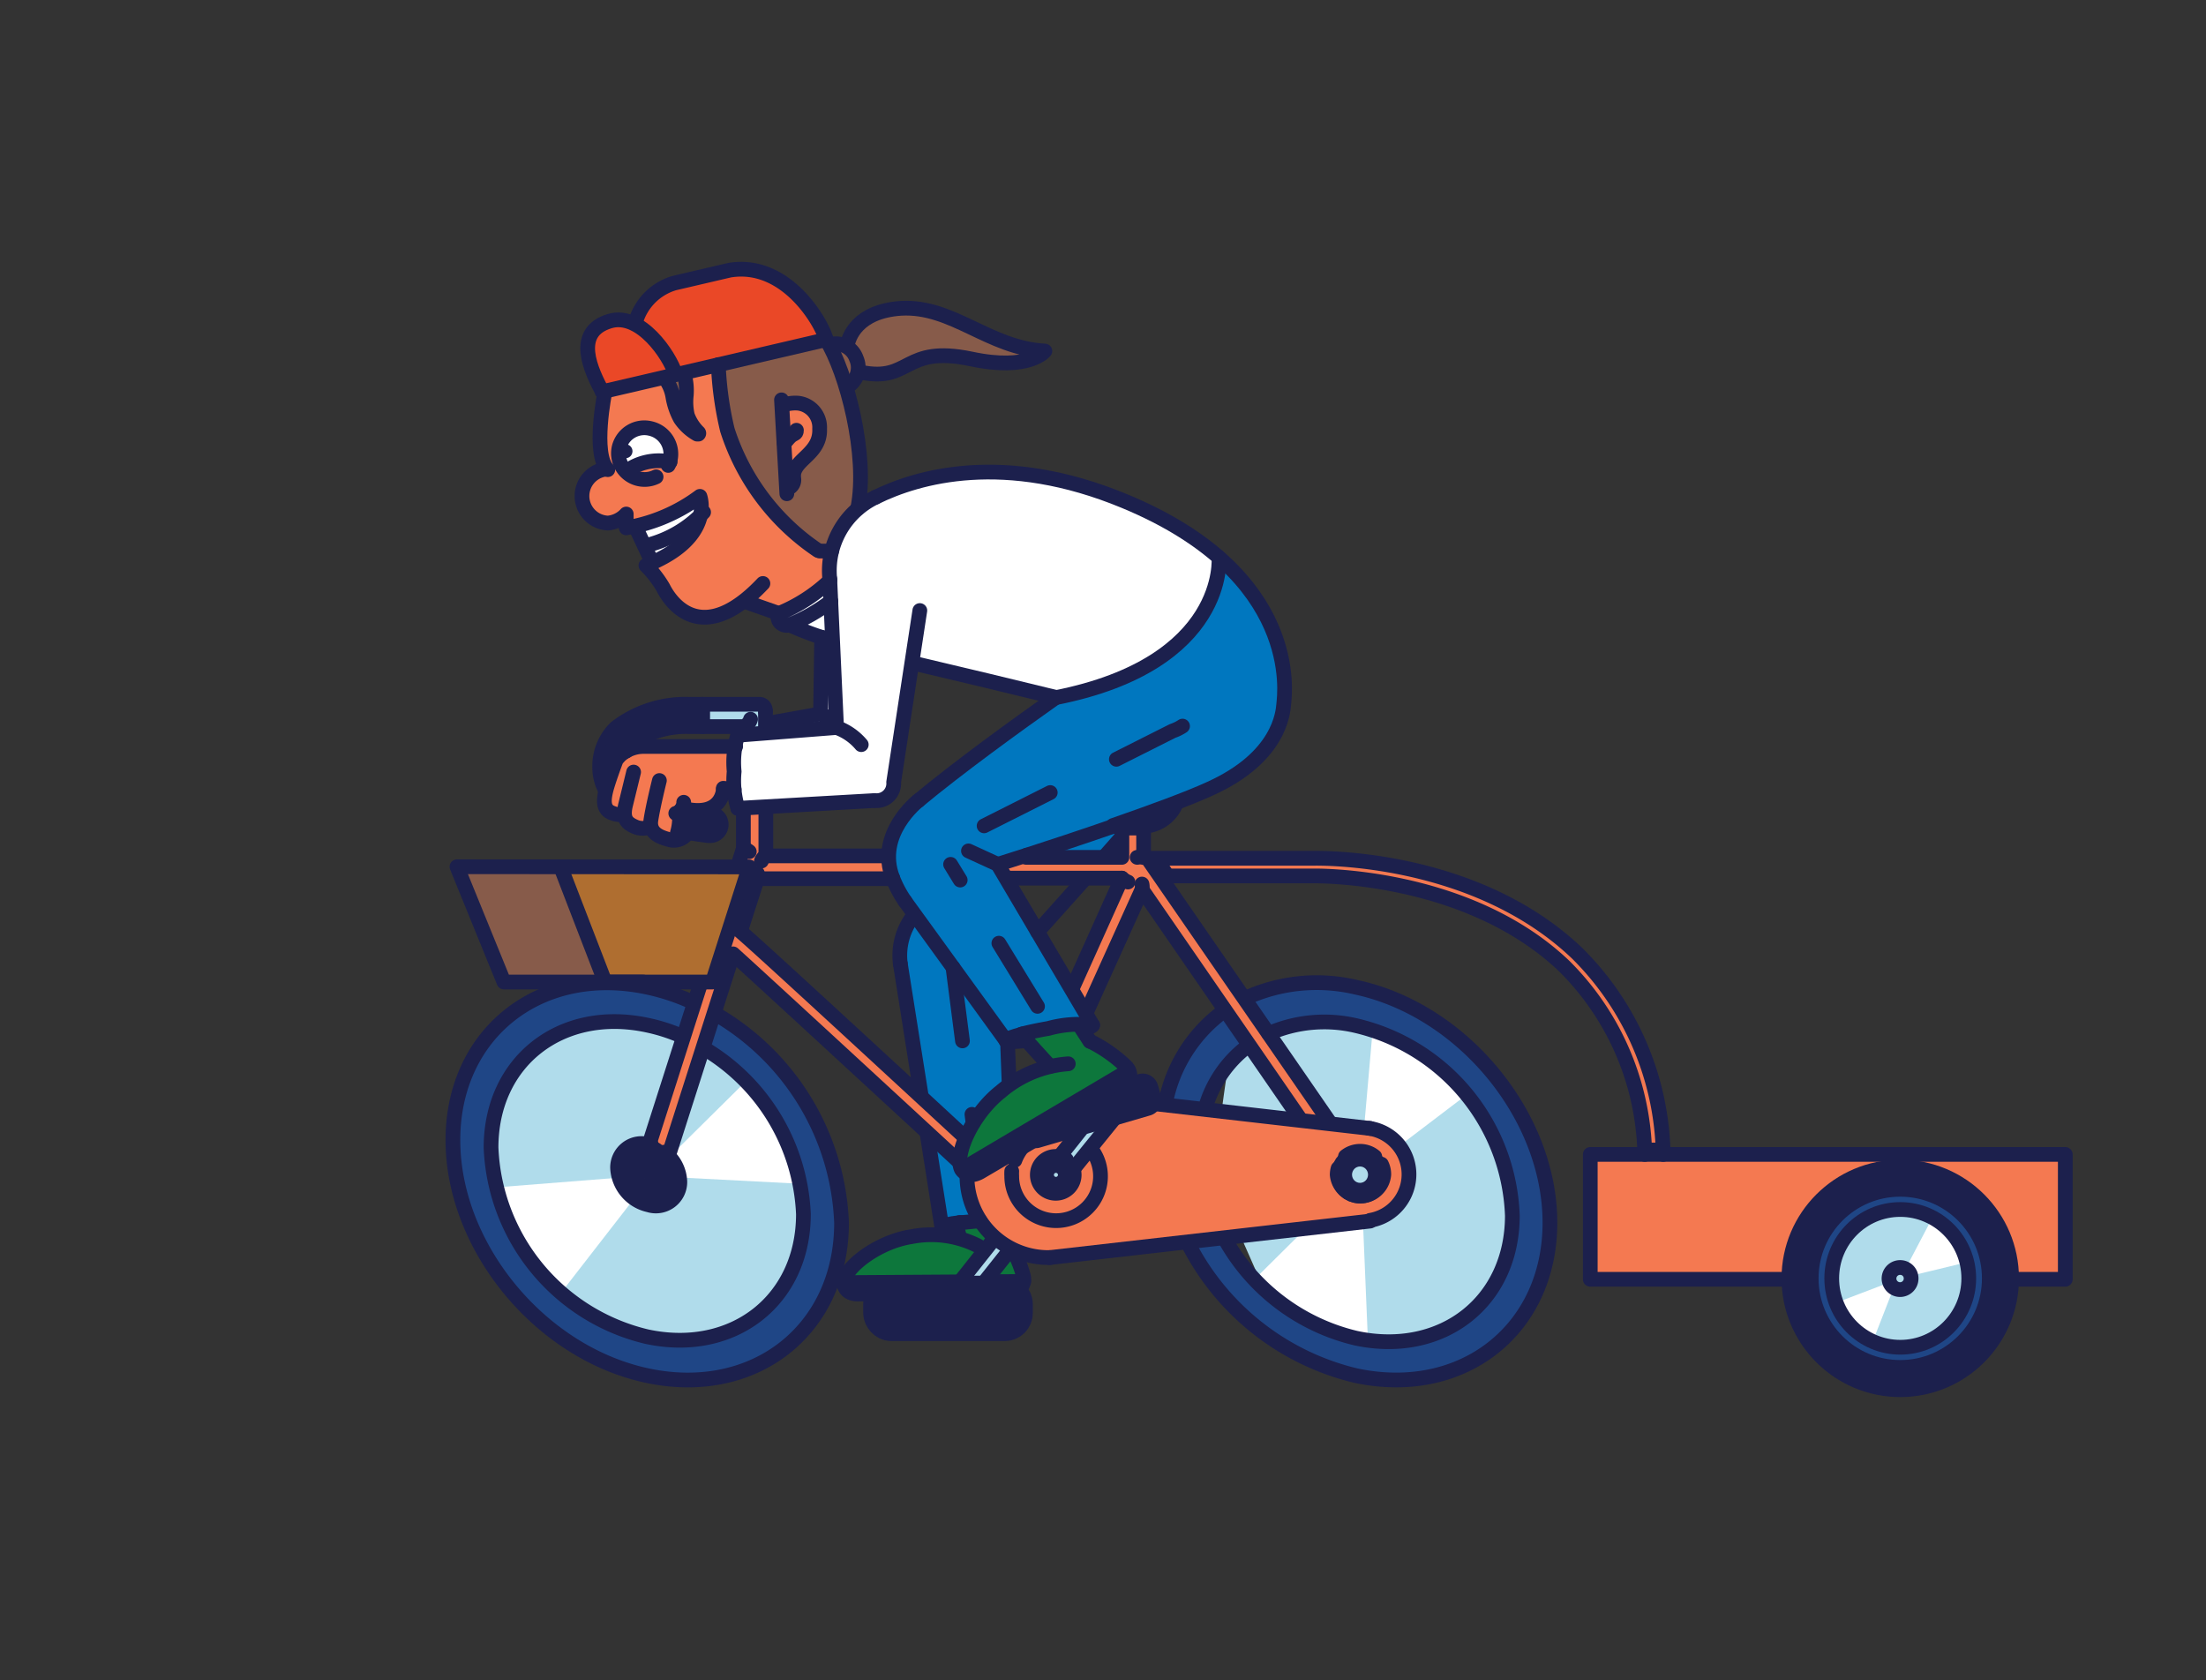 <svg xmlns="http://www.w3.org/2000/svg" viewBox="0 0 119.77 91.24"><rect x="0" y="0" width="119.77" height="91.24" fill="#333333" stroke="none"/><defs><style>.cls-1,.cls-14{fill:#b0dceb;}.cls-2{fill:#fff;}.cls-3{fill:#ea4827;}.cls-13,.cls-4{fill:#1f4686;}.cls-5{fill:#f47951;}.cls-6{fill:#f9b730;}.cls-7{fill:#875b4a;}.cls-8{fill:#af6e30;}.cls-9{fill:#0077bf;}.cls-10{fill:#0d773c;}.cls-11,.cls-15{fill:#1c204d;}.cls-12,.cls-16{fill:none;stroke-width:0.8px;}.cls-12,.cls-13,.cls-14,.cls-15,.cls-16{stroke:#1c204d;stroke-linecap:round;stroke-linejoin:round;}.cls-13,.cls-14,.cls-15{stroke-width:2.01px;}.cls-16{stroke-dasharray:4.02;}</style></defs><g id="Layer_1" data-name="Layer 1"><path class="cls-1" d="M83,70.59a15.25,15.25,0,0,0,.47-1.53,10.63,10.63,0,0,0,.32-4.52,12.81,12.81,0,0,0-4.45-7.37.64.64,0,0,1-.22-.82c-1.65-.56-5.65-2.09-5.65-2.09H72s-5.18,3.45-5.29,3.59-.83,5.85-.78,6,2.44,5.56,2.44,5.56l6.39,4.3,6.74-.82Z"/><path class="cls-1" d="M31.84,54.26s-5.18,3.45-5.29,3.59-.83,5.85-.78,6,2.44,5.56,2.44,5.56l6.39,4.3,6.74-.82,3.51-5.3-1.19-6.32s-3.8-4.76-4-4.71-6.34-2.3-6.34-2.3Z"/><polygon class="cls-2" points="25.16 64.61 35.42 63.8 29.98 70.81 25.16 64.61"/><path class="cls-2" d="M41.77,57.45l-6.47,6.4,8.86.46-.84-4.14A13.28,13.28,0,0,0,41.77,57.45Z"/><polygon class="cls-2" points="66.58 70.98 73.89 63.73 74.26 72.6 66.58 70.98"/><polygon class="cls-2" points="74.73 53.6 73.83 63.85 80.89 58.48 74.73 53.6"/><path class="cls-3" d="M44.65,18a9.14,9.14,0,0,0-.9-1.33,7.7,7.7,0,0,0-.54-.6L43,15.77c-.06-.06-.27-.19-.28-.27a.41.41,0,0,0-.4-.3h0A.41.41,0,0,0,42,15c-.42-.07-.78-.33-1.2-.41a3.1,3.1,0,0,0-1.35.11c-.44.11-.88.25-1.33.35s-.9.09-1.32.23a4.57,4.57,0,0,0-1.18.66c-.33.24-.82.53-.82,1,0,0,0,0,0,.06a.45.45,0,0,0-.16.15.4.4,0,0,0,0,.41c.07.16.24.22.37.3a3.13,3.13,0,0,1,.3.2h0l.07.06.14.12,0,.05a.54.54,0,0,0,.05.11,4.9,4.9,0,0,1,.45.67,3.65,3.65,0,0,1,.18.34l.09.18,0,.09v.06l0,.05a.41.41,0,0,0,.61.4,4.18,4.18,0,0,1,1.87-.41,7.23,7.23,0,0,0,1.72-.37c.6-.14,1.18-.31,1.77-.5a5.3,5.3,0,0,1,1.89-.37A.42.42,0,0,0,44.65,18Z"/><path class="cls-4" d="M44.62,61.61a.64.64,0,0,0-.08-.14c-.23-.76-.52-1.57-1-1.83a1,1,0,0,0-.12-.19c-.48-.58-.79-1.28-1.29-1.86a12.35,12.35,0,0,0-1.65-1.5.55.55,0,0,0-.31-.12,7,7,0,0,0-2.06-1.28l-.1,0a.82.82,0,0,0-.28-.19A16.06,16.06,0,0,0,36,53.88a4.81,4.81,0,0,0-1.09-.25.64.64,0,0,0-.66-.12,1,1,0,0,0-.46-.06.76.76,0,0,0-.32-.07,8.65,8.65,0,0,0-4.17.8,5.26,5.26,0,0,0-2.55,2A5.81,5.81,0,0,0,25,59.25a.67.67,0,0,0,0,.2.91.91,0,0,0-.18.45,11.4,11.4,0,0,0,.05,4.28h0a.69.69,0,0,0,0,.32,17.35,17.35,0,0,0,1.52,3.58.66.66,0,0,0,.15.21.5.5,0,0,0,0,.12,5.21,5.21,0,0,0,1.31,1.85c.55.59,1.18,1.09,1.71,1.7a.63.63,0,0,0,.46.22l.08.09a6.72,6.72,0,0,0,1.12.8c.36.21.67.47,1,.66a.7.7,0,0,0,.45.1,2.31,2.31,0,0,0,.63.31c.22.08.48.09.7.19a1.64,1.64,0,0,0,.43.24,1,1,0,0,0,.53,0l0,0a.05.05,0,0,0,0,0,4,4,0,0,0,1.19.25.72.72,0,0,0,.36,0,12.49,12.49,0,0,0,1.93.06c.87-.07,1.54-.51,2.37-.64a.57.57,0,0,0,.43-.28.64.64,0,0,0,.42-.12,11.46,11.46,0,0,0,2.06-1.87.94.94,0,0,0,.12-.18.64.64,0,0,0,.2-.2A9.53,9.53,0,0,0,45.67,67a.8.8,0,0,0,0-.23C46.06,65.18,45.2,63,44.62,61.61Zm-1,5.37a.8.8,0,0,0-.1.23,15.58,15.58,0,0,1-.61,2.18.75.75,0,0,0-.21.25,3.75,3.75,0,0,1-.42.62.73.73,0,0,0-.15.29l0,0c-.24.25-.59.44-.86.67a7.51,7.51,0,0,1-.83.66,1,1,0,0,0-.18.17.68.68,0,0,0-.28,0c-.48.11-1,.53-1.46.53a.69.69,0,0,0-.47.17.63.63,0,0,0-.33,0c-.87.25-1.77-.26-2.64-.16a.83.83,0,0,0-.56-.27c-.5-.06-.87-.46-1.39-.46h-.16a.92.92,0,0,0-.25-.22c-.72-.39-1.42-.8-2.11-1.25l0,0c-.16-.49-.78-.92-1.16-1.27a.71.71,0,0,0-.15-.33,8.55,8.55,0,0,0-.95-1.08,1.42,1.42,0,0,0-.08-.18l-.53-.85a.47.47,0,0,0-.11-.13.54.54,0,0,0-.07-.13.7.7,0,0,0,0-.43c-.22-.74-.5-1.46-.77-2.18a.8.8,0,0,0,0-.44c-.08-.4-.12-.81-.22-1.2a.78.78,0,0,0,.15-.42,7.67,7.67,0,0,1,.43-2.23c.15-.41.36-.79.53-1.19A.82.82,0,0,0,28,58.1c.26-.36.56-.7.83-1.06a.62.62,0,0,0,.48-.24,4.2,4.2,0,0,1,2.23-1c.61-.19,1.26-.2,1.87-.33a.58.58,0,0,0,.35.11,6.37,6.37,0,0,1,1.8.18c.27.06.55.12.81.2s.58.28.85.43a.58.58,0,0,0,.41.06.78.78,0,0,0,.16.21c.85.69,1.74,1.29,2.56,2l.24.34a11.32,11.32,0,0,0,1.08,1.11.7.7,0,0,0,.09.39,11.58,11.58,0,0,1,.85,1.44c.23.63.42,1.27.67,1.9a.76.76,0,0,0,.12.19,10.38,10.38,0,0,0,.14,1.12.55.55,0,0,0,.1.28,6.78,6.78,0,0,1-.06,1.25A.72.72,0,0,0,43.62,67Z"/><path class="cls-5" d="M45.06,30.31a.66.66,0,0,0-.29-1.11,5.71,5.71,0,0,1-1.27-.41,5.81,5.81,0,0,1-1-.81,7.54,7.54,0,0,1-1.72-2.13,12.49,12.49,0,0,1-.83-2.53,6,6,0,0,1-.19-2.66.67.67,0,0,0-.83-.79l-2.56.58a.76.76,0,0,0-.3,0l-.35.08a.48.48,0,0,0-.25.14.43.43,0,0,0-.16,0,4.08,4.08,0,0,0-1,.25,2.16,2.16,0,0,1-.89.19.52.52,0,0,0-.49.41,18,18,0,0,0-.24,2.21A3.91,3.91,0,0,0,33,25.5h0a2.76,2.76,0,0,0-.85.24,1,1,0,0,0-.45,1,1.53,1.53,0,0,0,.16,1.12.86.86,0,0,0,.77.43,1.36,1.36,0,0,0,.25.11,1.39,1.39,0,0,0,1-.2A1.28,1.28,0,0,0,34,28a1.09,1.09,0,0,0,.1.32s0,0,0,0a.15.15,0,0,0,0,.09.18.18,0,0,0,.06.09l0,0a.27.27,0,0,0,.12,0,.88.88,0,0,0,.58.19.51.51,0,0,0,.17,0,.92.92,0,0,0,.62-.08L37,28.05l.33-.16a7.56,7.56,0,0,1-.24,1c-.17.54-.66.86-.9,1.37l-.13,0a.53.53,0,0,0-.57.78c.62.95,1.32,2.31,2.6,2.39a3.91,3.91,0,0,0,1.64-.36,2.4,2.4,0,0,0,.73-.45c.08-.07-.07.07,0,0a3.26,3.26,0,0,1,.4.24s.44-.07.48,0l.13.1.1.08c.09.31.74.29,1,.17a1.47,1.47,0,0,0,.58-.27c.27-.19.86-.44,1.11-.66a1,1,0,0,0,.32-.45l.06,0c0-.06.14-.2.12-.16s.22-.07.23-.08A4.73,4.73,0,0,0,45.06,30.31Z"/><path class="cls-5" d="M44.52,23.09a1.27,1.27,0,0,0-1.21-1.17c-.26,0-.67-.05-.87.15s-.09.63-.07.9a.64.64,0,0,0,.06.18,1.64,1.64,0,0,0,0,.22c0,.3,0,.6,0,.9q0,1-.12,1.92a.39.39,0,0,0,.78,0,2.63,2.63,0,0,1,.73-1.5,5,5,0,0,0,.55-.69A1.55,1.55,0,0,0,44.52,23.09Z"/><path class="cls-5" d="M39.4,40.54a2.79,2.79,0,0,1-1.22,0,8.39,8.39,0,0,0-1.32.06,8.59,8.59,0,0,0-2.53.1.38.38,0,0,0-.15.09.37.37,0,0,0-.37.1,2.8,2.8,0,0,0-.65,1.24.41.41,0,0,0,0,.22q-.15.36-.27.72a.75.75,0,0,0,.82,1,.6.6,0,0,0,.19-.06,1,1,0,0,0,.3.53,1.09,1.09,0,0,0,.85.24,2,2,0,0,0,.34,0l0,0a.45.45,0,0,0,0,.11l.06.14v0l.08.1a.58.58,0,0,0,.12.1.35.35,0,0,0,.14.06.32.32,0,0,0,.17,0,.43.43,0,0,0,.21.14.42.42,0,0,0,.29,0h0l.27,0,.12,0a.26.26,0,0,0,.15-.07.13.13,0,0,0,0-.18.12.12,0,0,0-.17,0h-.07l-.12,0c0-.16.05-.31.06-.46a2,2,0,0,0,0-.25,1.23,1.23,0,0,0,0-.43A2.75,2.75,0,0,0,38.43,44a1.86,1.86,0,0,0,.61-.54,1.55,1.55,0,0,0,.19-.36.65.65,0,0,0,.05-.21h.16a.39.39,0,0,0,.38-.49A3.19,3.19,0,0,1,39.88,41C40,40.75,39.69,40.43,39.4,40.54Z"/><path class="cls-4" d="M67.82,55.59l-.36-.16,0,0a.55.55,0,0,0-.12-.24.65.65,0,0,0-.69-.23,1.55,1.55,0,0,0-.69.51.48.48,0,0,0-.16.08l-.13.1h0l0,0a1.71,1.71,0,0,0-.22.25,5.45,5.45,0,0,0-.6.85l-.16.07a.63.63,0,0,0-.23.23v0l-.08.17v0s0,.08,0,.12A4.91,4.91,0,0,0,63.43,59a.67.67,0,0,0,0,.42,1.22,1.22,0,0,0-.19.62.71.71,0,0,0,.7.75h.1a.64.64,0,0,0,.28,0l.08,0a.65.65,0,0,0,.74-.31l0-.1a.38.38,0,0,0,.09-.13,2,2,0,0,0,.18-.46v0a5.82,5.82,0,0,1,.33-.59l.63-1a4.4,4.4,0,0,1,1.37-1.41A.67.67,0,0,0,67.82,55.59Z"/><path class="cls-4" d="M84.09,65.17c-.11-.68-.26-1.36-.42-2A9.17,9.17,0,0,0,83,61.26a11.42,11.42,0,0,0-1-1.57.56.56,0,0,0-.19-.4A5.54,5.54,0,0,1,81,58.18a10.77,10.77,0,0,0-1-1.19c-.37-.35-.76-.69-1.16-1a4.38,4.38,0,0,0-1.23-.81.57.57,0,0,0-.13-.08,14.17,14.17,0,0,0-4.29-1.52,10.21,10.21,0,0,0-2.28-.15,6.05,6.05,0,0,0-2.35.43.71.71,0,0,0-.14.1.67.67,0,0,0-.53,1.12,1,1,0,0,1,.27.56A.66.66,0,0,0,69,56a3.69,3.69,0,0,1,.81-.37L71,55.41a.5.5,0,0,0,.33.1,8.9,8.9,0,0,1,3.92.64,15.57,15.57,0,0,1,3.48,2.19.66.66,0,0,0,.18.31,10.2,10.2,0,0,1,2.34,3.58,9.66,9.66,0,0,1,.81,4.52.59.59,0,0,0,0,.19,1.12,1.12,0,0,0-.15.41,6.09,6.09,0,0,1-.1.73,8.73,8.73,0,0,1-1.46,2.76h0a.61.61,0,0,0-.24.15l-.39.37-.21.17-.08.07-.05,0a2.41,2.41,0,0,1-.85.42,16.76,16.76,0,0,0-2.19.78.42.42,0,0,0-.22,0,6.28,6.28,0,0,1-1.3,0,3.06,3.06,0,0,0-1.2-.1.66.66,0,0,0-.36-.11,1.73,1.73,0,0,1-.77-.22l-1-.49-1-.46-.4-.16h0a9,9,0,0,0-1-.87,3.92,3.92,0,0,0-.32-.25l0,0-.12-.1a4.17,4.17,0,0,1-.43-.41l-.17-.2,0,0,0-.07-.41-.53a3.92,3.92,0,0,0-.68-.67c-.23-.53-.47-1.07-.7-1.61a.65.65,0,0,0-.4-.3.68.68,0,0,0-.5.07l0,0h0a.68.68,0,0,0-.8-.11.76.76,0,0,0-.23.24.63.63,0,0,0-.07.5,4.1,4.1,0,0,0,.39.75c.14.21.3.41.45.62l1,1.29a.82.82,0,0,0,.3.26l.14.2a7.78,7.78,0,0,0,1,1.08.72.72,0,0,0,.3.42l1.28.94a.41.41,0,0,0,.11.07,2.69,2.69,0,0,0,.75.55c.42.21.84.42,1.25.66a8.29,8.29,0,0,0,1.35.63,2.67,2.67,0,0,0,1.56.28h0a4.23,4.23,0,0,0,1.69.31.65.65,0,0,0,.37-.12l.16,0a7.83,7.83,0,0,0,2-.1,8.14,8.14,0,0,0,3.32-1.87.81.81,0,0,0,.28-.38h0a1.21,1.21,0,0,0,.46-.54.36.36,0,0,0,0-.09.69.69,0,0,0,.17-.17,7.94,7.94,0,0,0,1.14-2.2,14.54,14.54,0,0,0,.49-2.36.57.57,0,0,0,0-.26A3.27,3.27,0,0,0,84.09,65.17Z"/><path class="cls-2" d="M36.4,24.45a5.34,5.34,0,0,0-.51-.82A1.61,1.61,0,0,0,35,23.2a.83.83,0,0,0-.6.07,1.1,1.1,0,0,0-.35.26,1.6,1.6,0,0,0-.4.72,1.5,1.5,0,0,0,0,.84.29.29,0,0,0,0,.09.43.43,0,0,0,.19.23.39.39,0,0,0,.3,0,.54.54,0,0,0,.21-.16l.39-.1.23-.05.09,0h.05a8.52,8.52,0,0,1,.87-.08A.39.39,0,0,0,36.4,24.45Z"/><path class="cls-2" d="M38.27,27.26a.27.27,0,0,0-.46-.18,3.78,3.78,0,0,1-.64.56l-.07,0a.19.19,0,0,0-.15,0,.27.27,0,0,0-.15.05.38.38,0,0,0-.16.19l-.25.09a4,4,0,0,1-.74.32,1.94,1.94,0,0,0-.61.22.26.26,0,0,0-.42.26l.66,1.66a.27.27,0,0,0,.39.15,6.82,6.82,0,0,0,1.82-1.33A3,3,0,0,0,38.27,27.26Z"/><path class="cls-5" d="M36.06,62.56h0a.35.35,0,0,0,.2-.05.32.32,0,0,0,.17-.1l.09-.11a.6.6,0,0,0,.07-.27l0-.13-.06-.13a.38.38,0,0,0,0-.15,8,8,0,0,1,.4-1.26c.14-.39.23-.79.35-1.18a18.3,18.3,0,0,0,.84-2.46,1,1,0,0,0,0-.17l.15-.31a.57.57,0,0,0,.06-.31,5.84,5.84,0,0,0,.2-.59c0-.15.07-.3.11-.45l.06-.08h0a.82.82,0,0,0,.16-.37.45.45,0,0,0,0-.11A4.13,4.13,0,0,0,39,53.8a.3.3,0,0,0,.1-.14c.21-.62.41-1.25.62-1.87l.12,0H40L41,53a.44.44,0,0,0,.39.16l.07.09a21.16,21.16,0,0,0,1.57,1.42.71.71,0,0,0,.21.11l.55.52a.42.42,0,0,0,.11.16L52,62.94c.5.45,1.24-.29.75-.75l-7.37-6.84h0c-.12-.13-.24-.24-.36-.36-.54-.54-1.1-1.07-1.68-1.58a19.32,19.32,0,0,0-2.2-1.94h0L41,51.38l-.05,0-.41-.46a.61.61,0,0,0-.16-.12.13.13,0,0,0,0-.06.39.39,0,0,0-.18-.24l-.07,0,0-.07a.53.53,0,0,0,0-.12,21.37,21.37,0,0,0,.87-2.71.81.81,0,0,0,.33.12.32.32,0,0,0,.28-.12,17.85,17.85,0,0,0,3.1.16,12.33,12.33,0,0,1,1.72-.13,8.43,8.43,0,0,0,1.74.09c.26,0,.53-.32.34-.59s-.23-.49-.54-.58A4.57,4.57,0,0,0,47,46.44c-.82,0-1.64,0-2.46,0s-1.58-.07-2.38-.08a4.33,4.33,0,0,0-.51,0h0c0-.26,0-.52,0-.79a8.8,8.8,0,0,1,0-1.54.28.28,0,0,0-.34-.26,1.8,1.8,0,0,1-.61.08.27.27,0,0,0-.27.26c0,.31,0,.62,0,.93a.19.19,0,0,0-.06.16c0,.23,0,.45,0,.68,0,0,0,0,0,0h0l-.08.27a3.1,3.1,0,0,0-.15.52.27.27,0,0,0,0,.23.22.22,0,0,0,.2.1l.26,0a19.77,19.77,0,0,1-1.11,3.39.27.27,0,0,0,0,.31l-.18.29a.75.75,0,0,0-.08.18.49.49,0,0,0,0,.24.31.31,0,0,0-.05.1l-.6,1.78a.51.51,0,0,0-.56.12,1.93,1.93,0,0,0-.35.77c-.07.26-.12.51-.19.77a6.67,6.67,0,0,1-.23.72h0l0,.08-.11.26a3.12,3.12,0,0,0-.15.39.5.5,0,0,0,0,.17,5.78,5.78,0,0,0-.39,1,.49.49,0,0,0,0,.36c-.13.32-.26.64-.36,1s-.21.8-.35,1.18l-.21.56a.42.42,0,0,0-.14.24.42.42,0,0,1-.09.19.73.73,0,0,0-.08.38.53.53,0,0,0-.09.11.59.59,0,0,0-.07.26.53.53,0,0,0,.18.39"/><path class="cls-6" d="M35.47,62.21a1.61,1.61,0,0,0-1.55.37,1.19,1.19,0,0,0-.14,1.57,1.14,1.14,0,0,0,.59.92,1.54,1.54,0,0,0,.62.16,1.32,1.32,0,0,0,1.47-.2,1.17,1.17,0,0,0,.3-1,.51.51,0,0,0,0-.17v-.26a.6.6,0,0,0-.33-.51,1.91,1.91,0,0,0-.39-.54"/><path class="cls-1" d="M41.54,39a1.28,1.28,0,0,0-.12-.52.54.54,0,0,0-.51-.28l-.12,0-.08,0h0l-.06,0h-.09c-.33,0-.65,0-1,0s-.69,0-1,0a.41.41,0,0,0-.39.4V39a.4.4,0,0,0,.39.39l1.79.08a.33.33,0,0,0,.11.29.41.41,0,0,0,.47.07.43.43,0,0,0,.33,0,.4.4,0,0,0,.29-.38A4,4,0,0,0,41.54,39Z"/><path class="cls-3" d="M36.41,19.58c-.47-.45-.86-1-1.32-1.43a2.19,2.19,0,0,0-1.9-.72A1.45,1.45,0,0,0,32,18.88a3.79,3.79,0,0,0,.14,1,5.92,5.92,0,0,0,.27.81,1,1,0,0,0,.09.22.54.54,0,0,0,.69.21l.08,0a.44.44,0,0,0,.37,0,8.14,8.14,0,0,1,2.38-.59A.55.55,0,0,0,36.41,19.58Z"/><path class="cls-7" d="M37.5,22.94a5.19,5.19,0,0,1-.31-.86c0-.14-.06-.29-.08-.43a1.23,1.23,0,0,1,.07-.46,1.84,1.84,0,0,0,.08-.42.75.75,0,0,0-.07-.39.25.25,0,0,0-.31-.06l-.1,0a.25.25,0,0,0-.17,0,.12.12,0,0,0,0,.05l-.11,0a.14.14,0,0,0-.17.2,4.89,4.89,0,0,1,.38,1.25,2.69,2.69,0,0,0,.63,1.19C37.4,23.23,37.57,23.07,37.5,22.94Z"/><path class="cls-7" d="M56,19l-.26,0a.58.58,0,0,1-.27-.09.24.24,0,0,0-.27,0,8.34,8.34,0,0,1-.85-.26h0a20.56,20.56,0,0,1-1.93-1,6.81,6.81,0,0,0-2.85-.83,3.67,3.67,0,0,0-2.59.55A2.69,2.69,0,0,0,46,18.88l-.5-.13a.61.61,0,0,0-.46.06.42.42,0,0,0-.39-.29,1.06,1.06,0,0,0-.31.05,10.52,10.52,0,0,0-1.08.25,5.81,5.81,0,0,1-1.36.3.37.37,0,0,0-.32.2l-.54,0a3.92,3.92,0,0,0-1.76.41c-.33.18-.29.44-.22.77a3.1,3.1,0,0,1,.08.42.55.55,0,0,0-.13.52,1.86,1.86,0,0,0,.1.25,4.5,4.5,0,0,1,.22.82l0,.19a.57.57,0,0,0,.16.38h0A7.1,7.1,0,0,0,40,24.66a7.71,7.71,0,0,0,1,1.7c.41.5.77,1,1.18,1.53a9.68,9.68,0,0,0,1.34,1.3c.43.36,1.06.88,1.66.72l.15-.06a.34.34,0,0,1,.05-.11,4.71,4.71,0,0,1,.29-.48,3.07,3.07,0,0,1,.28-.35,2,2,0,0,1,.29-.22l0-.06a8,8,0,0,0,.39-1.94A13,13,0,0,0,46.4,23a4,4,0,0,0-.14-.75.53.53,0,0,0-.14-.23l0-.28a.4.4,0,0,0,0-.26v-.06a.62.62,0,0,0-.07-.23l.18-.21a1.75,1.75,0,0,0,.43-.76,4.05,4.05,0,0,0,2-.17,6.94,6.94,0,0,1,2.21-.65c.54,0,1.08.09,1.62.1a5.15,5.15,0,0,0,1.18.14,7.08,7.08,0,0,0,1.22.09.37.37,0,0,0,.26,0l.67-.1a1,1,0,0,0,.38-.06A.27.27,0,0,0,56,19ZM43.45,25.2a2.43,2.43,0,0,0-.37.89c-.06.17-.2.48-.4.55l-.06,0a5.85,5.85,0,0,0-.06-1.25c-.05-.49-.09-1-.11-1.47s0-1.27,0-1.9l.18,0a1.65,1.65,0,0,1,.82-.12.88.88,0,0,1,.61.45A1.87,1.87,0,0,1,44.49,24C44.33,24.5,43.82,24.81,43.45,25.2Z"/><polygon class="cls-8" points="38.68 53.32 27.36 53.32 24.81 47.06 40.68 47.07 38.68 53.32"/><path class="cls-7" d="M32.55,52.33c-.45-1.25-1-2.46-1.43-3.72a.68.68,0,0,1,0-.14,2.91,2.91,0,0,1-.17-.3,8.81,8.81,0,0,1-.46-1.1H24.81l2.55,6.26h5.53C32.77,53,32.66,52.65,32.55,52.33Z"/><path class="cls-2" d="M66,30.29a3.56,3.56,0,0,0-.92-.76c-.35-.26-.71-.51-1.09-.74a21.32,21.32,0,0,0-4.47-2.06,20.41,20.41,0,0,0-5-1.05,14.25,14.25,0,0,0-4.94.58c-1.48.44-3.14.92-4,2.29a.39.39,0,0,1,0,.15,7.32,7.32,0,0,0-.25.75.47.47,0,0,1-.21.29A4.61,4.61,0,0,1,45,31a.79.79,0,0,1,.15.69.14.14,0,0,1,0,.06.39.39,0,0,0-.47.07l-.1.12-.06,0,0,0,0,0-.06,0-.12.08a4.74,4.74,0,0,0-.6.39l-.27.22-.11.09,0,0-.08.06L43,33l-.08,0h0l-.14,0h-.12a.41.41,0,0,0-.41.41.43.43,0,0,0,.41.41,1.74,1.74,0,0,0,.79-.24l-.38.34.79.38a1.65,1.65,0,0,0,.36.11l.15,0h0l.18,0h0a.5.5,0,0,1,.27.07.4.4,0,0,0-.23.35l0,3c0,.24,0,.48,0,.73v.21c-.42.05-.83.15-1.26.19-.26,0-.52,0-.79,0a2.55,2.55,0,0,0-.76.18.29.29,0,0,0-.19.34.28.28,0,0,0,.34.19,2.2,2.2,0,0,1,.67-.17c.27,0,.53,0,.79,0,.47,0,.92-.17,1.39-.2a.5.5,0,0,0,.55.05v.17a7.49,7.49,0,0,0-1,0l-1.21,0a.66.66,0,0,0-.33.12l-2.42.12c-.26,0-.58.24-.54.55a9.73,9.73,0,0,1,0,2.64.57.57,0,0,0,.38.68h.14a.63.63,0,0,0,.42.07,18.46,18.46,0,0,1,3.79-.19c.64,0,1.26-.18,1.9-.21s1.18.07,1.64-.35a2.56,2.56,0,0,0,.58-1.51c.12-.64.24-1.28.33-1.93s.16-1.28.2-1.92c0-.21,0-.42,0-.63l-.09,0h0a2.44,2.44,0,0,0,.15-.66,2.73,2.73,0,0,0,0-.41l.11,0a11,11,0,0,0,2,.45,18.45,18.45,0,0,1,2,.47c1,.29,2.1.45,3.14.74l.5,0a1.77,1.77,0,0,0,.4,0h0l.14,0a.46.46,0,0,0,.24-.12,11,11,0,0,0,6.42-3.11.52.52,0,0,0,.17,0c.47-.13.84-.64.66-1,.13-.19.15-.29.28-.48s0-.16,0-.23l.19-.33a.56.56,0,0,0,.08-.38c.07-.21.15-.42.22-.64C66.13,31,66.29,30.67,66,30.29Z"/><path class="cls-9" d="M69.21,34.39a10.59,10.59,0,0,0-1-1.66c-.31-.47-.57-1.17-1.09-1.43l-.12,0v0l-.39-.65a.3.3,0,0,0-.48.31v0a1.11,1.11,0,0,1,0,.19,2,2,0,0,1,0,.25.27.27,0,0,0-.1.18,6.75,6.75,0,0,1-.22.73l-.12.36a1.34,1.34,0,0,0-.07.18l0,.07c0-.11,0,0,0,0l0,.07a1.47,1.47,0,0,0-.1.13,4.72,4.72,0,0,1-.33.53l0,.07-.06.07a2.62,2.62,0,0,1-.22.25,12.18,12.18,0,0,1-.89.87c-.31.27-.63.54-1,.79h0l0,0-.14.1-.25.17-.29.17-.12.06s-.19.08-.08,0a.74.74,0,0,0-.39.3c-.2.08-.38.19-.56.28l-.4.18h-.08a.7.7,0,0,0-.35.09l-.14.11v0c-.67.19-1.36.32-2,.47a3.48,3.48,0,0,0-1,.32,6.12,6.12,0,0,0-.91.7l-1.71,1.35a.48.48,0,0,0-.2.07,8.18,8.18,0,0,0-1.16.79c-.32.25-.59.56-.91.83l0,0-.09.07-.26.16-.51.32a2.86,2.86,0,0,0-.83.72.33.33,0,0,0-.3,0A4.47,4.47,0,0,0,49,44.38,3.21,3.21,0,0,0,48.23,46a6.11,6.11,0,0,0,.09,1,3.39,3.39,0,0,0,.22.9,12.58,12.58,0,0,0,1.12,1.68h0a2.39,2.39,0,0,0-.59,1.11,4,4,0,0,0-.2,1.29,26.49,26.49,0,0,0,.34,2.66.4.4,0,0,0,.14.29c.17,1.18.34,2.36.52,3.54a2.15,2.15,0,0,0,.59,1.45c.44.41.89.8,1.33,1.19a1.38,1.38,0,0,0,.44.33l0,.1a.14.14,0,0,0,.15.09.13.13,0,0,0,.12-.13v0c.22-.07.33-.28.45-.46.33-.47.63-1,1-1.43a2.63,2.63,0,0,1,.5-.44.71.71,0,0,0,.26-.67c0-.63-.06-1.25-.06-1.88a.41.41,0,0,0-.1-.28.22.22,0,0,0,.18,0,27.29,27.29,0,0,1,2.86-.57.23.23,0,0,0,.17-.15,3.82,3.82,0,0,0,1.12,0,.28.28,0,0,0,.12-.46l-.24-.29a.37.37,0,0,0,0-.18,1.68,1.68,0,0,0-.15-.3c0-.08-.1-.14-.15-.21a2.55,2.55,0,0,1-.24-.39l0-.09a.44.44,0,0,0-.33-.3A14.62,14.62,0,0,1,57.1,52c-.31-.6-.67-1.17-1-1.74-.66-1.06-1.34-2.11-1.9-3.22l.13-.07.42-.18.21-.09a.77.77,0,0,0,.16-.15,10.38,10.38,0,0,1,1.25-.13c.89,0,1.78.06,2.67.09a1.58,1.58,0,0,0,1-.17,3.37,3.37,0,0,0,.3-.36c.11-.12.27-.19.39-.32a.52.52,0,0,0-.05-.83.35.35,0,0,0-.14-.06l.2-.1h0l.15-.06.32-.08c.22,0,.45-.08.67-.11a.69.69,0,0,0,.41-.32h0a13.11,13.11,0,0,0,1.74-.46,14.87,14.87,0,0,0,2.57-1.25,6.2,6.2,0,0,0,1.08-.83c.32-.29.66-.55,1-.83a2.34,2.34,0,0,0,.81-2.19.61.61,0,0,0,.24-.44A7.39,7.39,0,0,0,69.21,34.39Z"/><path class="cls-9" d="M53.11,66a3.36,3.36,0,0,1-.48-.76,2.66,2.66,0,0,1-.07-.84,2.26,2.26,0,0,0,0-.45.53.53,0,0,0-.2-.29,1.41,1.41,0,0,1-.45-.63.28.28,0,0,0-.27-.2,1.72,1.72,0,0,1-.17-.19l-.23-.25-.45-.53c-.17-.22-.54,0-.45.26a12,12,0,0,1,.45,2c.09.65.12,1.32.24,2,0,0,0,0,0,0l0,0v.11a.29.29,0,0,0,0,.16.4.4,0,0,0,.16.2.42.42,0,0,0,.5-.07l.1-.1h.32a3.62,3.62,0,0,0,.46-.06h0l.13.06C53,66.44,53.27,66.22,53.11,66Z"/><path class="cls-1" d="M59.4,61.06h0Z"/><path class="cls-1" d="M60.14,60.83a.27.27,0,0,0-.35,0h0a.78.78,0,0,0-.2.11l-.15.09h0l-.09,0a1.15,1.15,0,0,0-.66.43s0,0,0,.06a.52.52,0,0,0-.25.14L58,62.1c-.11.11-.2.24-.3.36l-.06.08a.72.72,0,0,0-.15.27,1.21,1.21,0,0,0-.42,0h0l-.21.09a.67.67,0,0,0-.19.14l0,0a1.09,1.09,0,0,0-.23.39v0a.61.61,0,0,0,0,.23,1.1,1.1,0,0,0,.06.37.69.69,0,0,0,.15.28.58.58,0,0,0,.23.21.83.83,0,0,0,.49.11l.15,0a1,1,0,0,0,.24,0h0a.8.8,0,0,0,.39-.24.94.94,0,0,0,.27-.67,2,2,0,0,0,0-.24s0,0,0-.06a.69.69,0,0,0,0-.1.3.3,0,0,0,.13-.09A1.78,1.78,0,0,0,58.6,63a2.73,2.73,0,0,1,.23-.25l.27-.28a.48.48,0,0,0,.13-.23s0,0,.05,0a10.71,10.71,0,0,1,.89-1h0l.05-.06A.27.27,0,0,0,60.14,60.83Z"/><path class="cls-1" d="M54.53,67.62a.35.35,0,0,1-.25-.19.27.27,0,0,0-.47,0c-.43.78-1.16,1.33-1.61,2.09a.07.07,0,0,0,0,.06l-.12,0a.28.28,0,0,0-.2.3.27.27,0,0,0,.27.24l.46,0A.71.71,0,0,0,53,70a4.12,4.12,0,0,0,.57-.61c.36-.43.66-.91,1-1.33A.28.28,0,0,0,54.53,67.62Z"/><path class="cls-10" d="M53.62,66.76c-.2-.09-.27-.32-.5-.38s-.47.05-.69,0a.41.41,0,0,0-.5.51c0,.09.07.19.1.28a6.85,6.85,0,0,0-2.12-.06,3.47,3.47,0,0,0-1.11.21c-.15.07-.28.18-.43.26a2.51,2.51,0,0,1-.55.17,3.2,3.2,0,0,0-1.6,1.19c-.19.25-.51.56-.43.91a.6.6,0,0,0,.78.38,1.78,1.78,0,0,0,.61,0c.24,0,.49,0,.74,0a5.68,5.68,0,0,0,.72,0,5.67,5.67,0,0,1,.71.06h.77a3.11,3.11,0,0,0,.86,0,.48.48,0,0,0,.16-.08h.09a.7.7,0,0,0,.66-.3,5.35,5.35,0,0,0,.45-.5c.23-.31.42-.65.68-.94a10.44,10.44,0,0,0,.85-1A.42.42,0,0,0,53.62,66.76Z"/><path class="cls-10" d="M55.43,69.07c0-.14-.12-.27-.17-.39a.91.91,0,0,1-.07-.38A.3.3,0,0,0,55,68a.28.28,0,0,0-.34.11c-.23.32-.42.67-.65,1a5.2,5.2,0,0,1-.37.43h0l0,0,0,0a1.14,1.14,0,0,0-.32.22.28.28,0,0,0,0,.39.28.28,0,0,0,.37,0h.86a1.28,1.28,0,0,0,.9-.19C55.64,69.75,55.54,69.34,55.43,69.07Z"/><path class="cls-10" d="M61.25,58.19A4.91,4.91,0,0,0,60.08,57a4.44,4.44,0,0,0-.67-.38c-.27-.12-.33-.27-.48-.52-.27-.44-.59-.68-1.12-.5A4.07,4.07,0,0,1,56,56c-.44,0-.52.56-.21.77s.59.42.88.64a3.22,3.22,0,0,0,.43.39h0a8.49,8.49,0,0,0-3.54,2.09,5.52,5.52,0,0,0-1.15,1.86c-.22.61-.59,1.69.23,2a.33.33,0,0,0,.22,0,.4.4,0,0,0,.28,0,31.68,31.68,0,0,0,4.2-2.57c1.28-.9,2.92-1.19,3.89-2.51A.45.45,0,0,0,61.25,58.19Z"/><path class="cls-11" d="M51.91,66.55a.09.09,0,0,0,0-.06l0,0a.11.11,0,0,0-.07,0h-.17a.05.05,0,0,0,0,0s0,0,0,0a.09.09,0,0,0,0,0v0l0,.06,0,0,.06,0h.17l0,0a.05.05,0,0,0,0,0,.13.13,0,0,0,0-.06Z"/><path class="cls-5" d="M90.27,62.68v0a.45.45,0,0,0,0-.11.19.19,0,0,0,0-.13,1.55,1.55,0,0,0,0-.22v-.34a.5.5,0,0,0-.12-.29A14.32,14.32,0,0,0,89.87,60c-.11-.49-.28-1-.39-1.45,0-.16-.06-.31-.09-.46a.39.39,0,0,0,0-.18A16,16,0,0,0,79.23,48a20.77,20.77,0,0,0-4.1-1,.42.42,0,0,0-.29-.14l-1.19-.05a5.72,5.72,0,0,0-1.89-.2.44.44,0,0,0-.26.1l-1.35-.07a9.73,9.73,0,0,0-1.08,0,8.32,8.32,0,0,1-1.12.07,21.4,21.4,0,0,0-2.4-.09.28.28,0,0,0-.13,0,.51.51,0,0,0-.15-.07,5.07,5.07,0,0,0-1.4-.07,8.31,8.31,0,0,1-1.32,0,.5.5,0,0,0-.39.17L62,46.63a.57.57,0,0,0,0-.26,1.78,1.78,0,0,1-.07-.39,3.1,3.1,0,0,1,0-.68A2,2,0,0,1,62,45a.58.58,0,0,0,0-.41.55.55,0,0,0-.32-.24.53.53,0,0,0-.64.37,2.25,2.25,0,0,0-.11.93,4.35,4.35,0,0,0,.06.52,2.87,2.87,0,0,0,.05.31l-1.85,0-4,.05a2.58,2.58,0,0,1-.56.25l-.26.07.08.24a2.39,2.39,0,0,0,.12.22.94.94,0,0,0,.1.1.62.62,0,0,1,.11.17l3.66,0,2,0H61s0,0,0,0a12.08,12.08,0,0,1-.74,1.83.14.14,0,0,0,0,.07c-.19.37-.36.75-.53,1.13s-.37.81-.55,1.23a.44.44,0,0,0-.26.23,12.06,12.06,0,0,0-.61,1.38l-.1.24a.39.39,0,0,1,.12.14,4.19,4.19,0,0,0,.49.91.86.86,0,0,0,.13.14h0a.72.72,0,0,0,.14-.24.68.68,0,0,0,0-.14.49.49,0,0,0,.27-.32A33.18,33.18,0,0,1,60.67,51c.23-.49.47-1,.73-1.45a5,5,0,0,0,.5-1.32,4.13,4.13,0,0,0,.61.83.24.24,0,0,0,.08.06c0,.09.1.18.16.27l.35.49a.41.41,0,0,0,.07.32c.71,1,1.46,2,2.23,3a.38.38,0,0,0,.19.13l.33.58c.74,1.24,1.63,2.4,2.46,3.58l.05,0a.5.5,0,0,0,0,.13q1.15,1.68,2.4,3.3l-.4,0h0c-1.41-.21-2.82-.41-4.23-.59a11.58,11.58,0,0,0-4-.15c-1.19.28-2.35.74-3.53,1.06-.66.18-1.37.31-2.05.49s-1.14.57-1.7.87a8.77,8.77,0,0,1-2.06,1.12,1,1,0,0,1-.29,0,4.28,4.28,0,0,0,4.27,4.56c3.47-.3,6.91-.72,10.37-1.21a.55.55,0,0,0,.28-.13h.14a27.28,27.28,0,0,0,4.23-.31c1.17-.19,2.29-.05,3.3-.64a2.45,2.45,0,0,0,.69-3.89.91.91,0,0,0-.3-.28l-.34-.2c-.17-.09-.38-.23-.53-.21a13.58,13.58,0,0,0-2.49-.34.67.67,0,0,0-.14-.28c-.94-1.19-1.83-2.42-2.69-3.68l0,0-.07-.14c-.78-1.1-1.59-2.18-2.3-3.32-.35-.56-.65-1.15-1-1.71a13.44,13.44,0,0,0-1.14-1.55,17.54,17.54,0,0,1-1.2-1.53c-.25-.37-.44-.77-.66-1.16.28,0,.55,0,.82,0l.62,0,.31,0h0a.53.53,0,0,1,.18,0,.62.62,0,0,0,.59-.2,18,18,0,0,1,2.32.08A6.07,6.07,0,0,0,69,47.47a10.84,10.84,0,0,1,1.14,0l3.39.16h.14l.92,0a.26.26,0,0,0,.17.09c4.74.65,9.37,2.87,12.12,6.91a13,13,0,0,1,1.47,2.82.54.54,0,0,0,.12.33v0l.09.26h0c0,.09,0,.17,0,.25s.07.39.12.59c.11.45.26.9.37,1.35A15.09,15.09,0,0,1,89.36,62a.74.74,0,0,0,0,.21l.07.52H86.18v6.78h26V62.68Z"/><rect class="cls-11" x="89.26" y="62.04" width="1.03" height="0.56"/><polygon class="cls-11" points="62.93 47.65 62.32 46.66 63.27 46.64 63.86 47.57 62.93 47.65"/><path class="cls-1" d="M60.1,60.88a.28.28,0,0,0-.39,0,.8.8,0,0,1-.54.28.4.4,0,0,0-.46.18l0,0,0,0h0c-.07.11-.13.23-.2.33l-.06.1,0,0a1.37,1.37,0,0,1-.16.18c-.1.1-.22.19-.33.28a2.7,2.7,0,0,0-.28.31h0l-.06.08a.25.25,0,0,0,0,.07h-.11l-.25,0a.87.87,0,0,0-.24.1l0,0-.16.13a1.06,1.06,0,0,0-.17.2,1.2,1.2,0,0,0-.11.23,1.35,1.35,0,0,0,0,.28v.05s0,.08,0,.11,0,.08,0,.12a1.17,1.17,0,0,0,.1.26.47.47,0,0,0,.18.19.46.46,0,0,0,.23.12l.1,0a.59.59,0,0,0,.14.06h0l.18,0a.78.78,0,0,0,.22,0h0l.2-.09.08,0c.06,0,.14-.1.2-.16l.13-.17s0,0,0,0a1.19,1.19,0,0,0,.08-.2.89.89,0,0,0,0-.22,1.06,1.06,0,0,0,0-.25.85.85,0,0,0-.06-.17l1.85-2.12A.27.27,0,0,0,60.1,60.88Z"/><path class="cls-12" d="M62.32,46.6h9c.34,0,8.75-.16,14.32,5.17A15.77,15.77,0,0,1,90.3,62.68"/><path class="cls-12" d="M89.3,62.68a14.82,14.82,0,0,0-4.37-10.22c-5.29-5.05-13.54-4.9-13.63-4.9H63"/><rect class="cls-12" x="86.34" y="62.68" width="25.79" height="6.78"/><circle class="cls-13" cx="103.17" cy="69.41" r="5.44"/><ellipse class="cls-1" cx="103.17" cy="69.41" rx="3.72" ry="3.74"/><path class="cls-12" d="M57,68.28a4.42,4.42,0,0,1-4.5-4.43"/><path class="cls-12" d="M74.32,61.26a2.53,2.53,0,0,1,.07,5"/><line class="cls-12" x1="74.4" y1="61.27" x2="62.63" y2="59.92"/><line class="cls-12" x1="57" y1="68.28" x2="74.39" y2="66.3"/><polygon class="cls-12" points="38.68 53.32 27.36 53.32 24.81 47.06 40.68 47.07 38.68 53.32"/><line class="cls-12" x1="32.85" y1="53.32" x2="30.44" y2="47.07"/><line class="cls-12" x1="34.92" y1="53.32" x2="32.85" y2="53.32"/><path class="cls-12" d="M38.84,55.05a13.72,13.72,0,0,1,6.85,11.34c0,5.82-4.73,9.54-10.55,8.3s-10.55-7-10.55-12.79,4.72-9.54,10.55-8.3a11.73,11.73,0,0,1,2.45.81"/><path class="cls-12" d="M38.22,56.92a11,11,0,0,1,5.4,9c0,4.67-3.8,7.65-8.48,6.66a11,11,0,0,1-8.48-10.27c0-4.67,3.79-7.65,8.48-6.65a9.48,9.48,0,0,1,1.85.59"/><path class="cls-12" d="M36.05,62.56a2.06,2.06,0,0,1,.86,1.6,1.3,1.3,0,0,1-1.69,1.26,2.16,2.16,0,0,1-1.69-2,1.3,1.3,0,0,1,1.69-1.27l.14,0"/><path class="cls-14" d="M35.28,63a1,1,0,0,1,.71.94.6.6,0,0,1-.77.6,1,1,0,0,1-.77-1,.6.6,0,0,1,.77-.61l.06,0"/><path class="cls-12" d="M65.44,60.17a6.38,6.38,0,0,1,2.29-3.36"/><path class="cls-12" d="M68.88,56.12a7.52,7.52,0,0,1,4.75-.43A11,11,0,0,1,82.11,66c0,4.67-3.8,7.65-8.48,6.66a11.07,11.07,0,0,1-7.09-5.32"/><path class="cls-12" d="M63.27,59.93a8.06,8.06,0,0,1,3.13-5"/><path class="cls-12" d="M67.61,54.2a9.29,9.29,0,0,1,6-.6c5.82,1.24,10.54,7,10.54,12.79s-4.72,9.54-10.54,8.3A13.82,13.82,0,0,1,64.5,67.5"/><path class="cls-12" d="M41.58,46.47a.54.54,0,0,0-.24.28"/><path class="cls-12" d="M41.12,47.68a.7.7,0,0,1,0-.26"/><path class="cls-12" d="M40.36,46.06a1.21,1.21,0,0,1,.32.18"/><path class="cls-12" d="M62,48.3A.62.62,0,0,0,62,48"/><path class="cls-12" d="M40.36,43.92v2.14l-.3.95m.3-7.47v.29m1.2-.08V38.63m6.56,7.84H41.58V43.89m30.58,17-9.8-14.2,0,0a.27.27,0,0,0-.07-.08s0,0,0,0l-.08-.05,0,0-.12,0v-1.6H60.91v1.59h-5.2M36.31,62.7,39.8,51.79c1.79,1.62,8.29,7.62,12.25,11.27m-14-9.7-2.8,8.75M54.73,47.68h6.18l-2.7,6m-5.83,8.06c-9.14-8.44-11.5-10.59-12.18-11.17l.92-2.86h7.25M59,54.93l3-6.63,8.62,12.5"/><path class="cls-12" d="M63.82,43.71a2,2,0,0,1-1.67,1.15H60.48"/><path class="cls-12" d="M62,46.48a.69.69,0,0,1-.26.07"/><path class="cls-12" d="M60.91,47.68a1.06,1.06,0,0,0,.33.21"/><path class="cls-12" d="M32.91,25.47A1.47,1.47,0,0,0,33,28.4a1.51,1.51,0,0,0,1-.49l0,.75a9.23,9.23,0,0,0,4-1.71s.84,2.24-2.93,3.75A5.87,5.87,0,0,1,36,31.9c.09.17,1.74,3.68,5.42-.22"/><line class="cls-12" x1="34.5" y1="28.6" x2="35.43" y2="30.58"/><path class="cls-12" d="M38.2,27.81a6.36,6.36,0,0,1-3,1.78"/><path class="cls-12" d="M44.4,29.88a12.47,12.47,0,0,1-4.91-6.54A18.24,18.24,0,0,1,39,19.8"/><path class="cls-12" d="M46.57,27.6c.58-2.85-.61-7.4-1.72-9.17"/><path class="cls-12" d="M45.12,18.69a1.19,1.19,0,0,1,1.37.77A1.21,1.21,0,0,1,46,21"/><path class="cls-12" d="M46,18.74c.08-.41.52-1.84,2.92-2,2.8-.16,4.77,2.16,7.81,2.32,0,0-.85,1.1-4,.43-3.72-.78-3.25,1.29-6,.72"/><path class="cls-12" d="M33,25.5c-.86-.84-.15-4.27-.15-4.27"/><path class="cls-12" d="M39.86,42.86l-.59-.06"/><path class="cls-12" d="M49.94,33.15l-1.42,9.32a.93.93,0,0,1-1,1"/><path class="cls-12" d="M45.05,31.43A4.42,4.42,0,0,1,47.53,27"/><line class="cls-12" x1="45.42" y1="39.5" x2="45.05" y2="31.43"/><path class="cls-12" d="M48.47,47.68a6.23,6.23,0,0,0,.67,1.26"/><path class="cls-12" d="M49.86,43.47s-2.33,1.8-1.39,4.21"/><line class="cls-12" x1="44.5" y1="29.92" x2="45.15" y2="29.92"/><line class="cls-12" x1="40.41" y1="32.65" x2="42.29" y2="33.31"/><path class="cls-12" d="M45.11,32.65a9.66,9.66,0,0,1-2.24,1.28.49.49,0,0,1-.58-.22c-.08-.18-.08-.38,0-.4a8.92,8.92,0,0,0,2.76-1.78"/><path class="cls-12" d="M55.75,46.43l-1.57.5"/><path class="cls-12" d="M60.48,44.85c-1.76.61-3.52,1.19-4.73,1.58"/><path class="cls-12" d="M47.53,27c2.31-1.14,7-2.5,13.53.21,9.65,4,8.68,10.49,8.64,11s-.24,2.91-4,4.61c-1.19.55-3.23,1.29-5.27,2"/><path class="cls-12" d="M57.31,37.88c-2.18,1.54-5.31,3.81-7.45,5.59"/><path class="cls-12" d="M49.56,36c2.63.62,5.6,1.33,7.75,1.86"/><path class="cls-12" d="M58,57.76a6.33,6.33,0,0,0-3.68,1.52c-1.5,1.18-2.51,3.38-2.13,4.2,0,0,.31.58,1.06.14l7.69-4.52a.75.75,0,0,0,.2-1.19,7.76,7.76,0,0,0-1.95-1.37"/><path class="cls-12" d="M53.11,67.65a5.63,5.63,0,0,0-3.65-.5c-1.75.27-3.57,1.62-3.65,2.49,0,0,0,.63.79.62l8.25-.09a.71.71,0,0,0,.71-.9A6.42,6.42,0,0,0,55.07,68"/><line class="cls-12" x1="58.6" y1="55.66" x2="59.17" y2="56.54"/><path class="cls-12" d="M48.88,52.32a3.52,3.52,0,0,1,.69-2.57"/><line class="cls-12" x1="52.09" y1="67.18" x2="51.92" y2="66.43"/><rect class="cls-15" x="47.87" y="70.27" width="7.2" height="1.54" rx="0.52"/><path class="cls-12" d="M61.18,58.92l.73-.21a.46.46,0,0,1,.57.31l.17.59a.46.46,0,0,1-.32.57l-6,1.75a.39.39,0,0,1-.18,0"/><path class="cls-12" d="M36.69,44.16a.6.6,0,0,0,.43-.6"/><path class="cls-12" d="M37.34,45.21a.89.89,0,0,1-1,.38c-.38-.11-1.12-.29-1-1.07s.46-2.14.46-2.14"/><path class="cls-12" d="M35.29,44.89a1,1,0,0,1-.81,0c-.46-.2-.7-.44-.51-1.21s.43-1.76.43-1.76"/><path class="cls-12" d="M33.56,41.12a1.9,1.9,0,0,1,1.38-.59l5,0"/><path class="cls-12" d="M33.85,44.21a1,1,0,0,1-.59-.06c-.52-.17-.49-.67-.38-1.16s.53-1.61.53-1.61a.71.71,0,0,1,.15-.26"/><path class="cls-12" d="M36.87,44.08a2.74,2.74,0,0,1-.09,1.13"/><path class="cls-12" d="M34,40.78a2.78,2.78,0,0,1,.3-.4,5.08,5.08,0,0,1,3.08-.93h3a.61.61,0,0,0,.37-.4"/><path class="cls-12" d="M36.89,45.12c.63.13,1.18.2,1.55.25h.08a.6.6,0,0,0,.07-1.2c-.53-.07-1-.15-1.47-.25"/><path class="cls-12" d="M41.56,38.63c0-.39-.31-.39-.31-.39H37.38a6.19,6.19,0,0,0-3.94,1.27,2.9,2.9,0,0,0-.88,2.15,2.56,2.56,0,0,0,.3,1.22"/><path class="cls-12" d="M39.27,42.88s-.07,1.57-2.24,1"/><path class="cls-12" d="M35.62,25.89a1.42,1.42,0,0,1-2-1.62,1.41,1.41,0,0,1,1.71-1A1.42,1.42,0,0,1,36.38,25c0,.09-.06.18-.1.27"/><path class="cls-12" d="M34,25.59a3,3,0,0,1,2.38-.51"/><circle class="cls-11" cx="33.96" cy="24.5" r="0.38"/><line class="cls-12" x1="54.7" y1="56.54" x2="54.79" y2="58.89"/><path class="cls-12" d="M58.89,47.73l-2.56,2.86"/><path class="cls-12" d="M60.86,45.5l-.82.93"/><path class="cls-12" d="M55.54,56.13c.38-.1.86-.2,1.38-.29a6.19,6.19,0,0,1,2.4-.18c0,.05-.17.13-.47.23"/><path class="cls-12" d="M55.74,56.5c-.72.08-1.11.08-1.13,0s.35-.21.93-.36"/><path class="cls-12" d="M52.09,66.38c.32,0,.7-.07,1.12-.09"/><path class="cls-12" d="M51.92,66.76c-.48,0-.79-.08-.79-.15s.38-.16,1-.23"/><line class="cls-12" x1="54.61" y1="56.49" x2="49.14" y2="48.94"/><polyline class="cls-12" points="59.32 55.66 54.17 46.93 52.58 46.2"/><line class="cls-12" x1="61.27" y1="58.13" x2="52.3" y2="63.44"/><line class="cls-12" x1="50.01" y1="59.46" x2="48.88" y2="52.32"/><line class="cls-12" x1="51.13" y1="66.61" x2="50.33" y2="61.52"/><line class="cls-12" x1="53.54" y1="69.59" x2="55.58" y2="69.58"/><line class="cls-12" x1="45.81" y1="69.64" x2="52.01" y2="69.6"/><path class="cls-12" d="M55.46,56.15c0,.07,1.55,1.75,1.55,1.75"/><path class="cls-11" d="M55.51,56.31a.14.14,0,0,0-.09,0l-.38,0a.14.14,0,0,0-.12.12.11.11,0,0,0,0,.09.11.11,0,0,0,.08,0l.38,0a.14.14,0,0,0,.09,0s0-.06,0-.09A.16.16,0,0,0,55.51,56.31Z"/><path class="cls-11" d="M59.1,55.61l0,0a.16.16,0,0,0-.09,0h0l-.05,0h0l-.06,0-.06,0,0,0,0,0s0,0,0,0v0a.16.16,0,0,0,.06.08h.09l.12,0,.11-.07a.08.08,0,0,0,0,0,.13.13,0,0,0,0-.1Z"/><path class="cls-12" d="M40.06,43.89a5.13,5.13,0,0,1-.2-2,5.1,5.1,0,0,1,.2-2"/><path class="cls-12" d="M40.06,39.92l5.36-.42a3.13,3.13,0,0,1,1.34.93"/><line class="cls-12" x1="40.06" y1="43.89" x2="47.43" y2="43.47"/><path class="cls-12" d="M66.18,30.27s.51,5.76-8.87,7.61"/><path class="cls-12" d="M44.85,18.43c-.17-.77-2.09-4.28-5.24-3.76l-3,.7a3.1,3.1,0,0,0-2.13,2.21"/><path class="cls-12" d="M36.66,20.28c-.32-1-1.89-3.33-3.54-2.85-2.06.6-1,2.74-.42,3.84"/><line class="cls-12" x1="32.7" y1="21.27" x2="44.85" y2="18.44"/><path class="cls-2" d="M102.93,69.89a.37.37,0,0,1-.17-.1v0a.44.44,0,0,1-.12-.18l-3,1.14,0,.07v0h0l0,.1.13.19.28.36h0l0,0,.07.08.16.2.31.33c.11.1.22.21.34.3l.09.08h0l.19.14a2.3,2.3,0,0,0,.4.23l.07,0,1.17-3Z"/><path class="cls-2" d="M106.71,68.17a5.78,5.78,0,0,0-.42-.82A2,2,0,0,0,106,67l-.35-.35c-.22-.22-.46-.42-.68-.64L103.4,69l.1.07v0a.48.48,0,0,1,.13.23v0l3.17-.77A1.89,1.89,0,0,0,106.71,68.17Z"/><path class="cls-12" d="M42.51,22a2,2,0,0,1,.82-.11,1.32,1.32,0,0,1,1.17,1.39c.06,1.33-1.31,1.63-1.41,2.47a1.8,1.8,0,0,0,0,.2.49.49,0,0,1-.29.56"/><path class="cls-12" d="M43.24,23.36c0,.25-.14.12-.42.43l-.24.28"/><line class="cls-12" x1="42.43" y1="21.71" x2="42.72" y2="26.81"/><path class="cls-12" d="M37.14,20.29a3.3,3.3,0,0,1,.12,1.17,3.23,3.23,0,0,0,.06,1.09,2.51,2.51,0,0,0,.6.93.06.06,0,0,1,0,.09,0,0,0,0,1-.07,0,2.69,2.69,0,0,1-.91-.84,3.8,3.8,0,0,1-.41-1.2,2.27,2.27,0,0,0-.37-.91l-.08-.08"/><path class="cls-12" d="M57.47,62.81a1.06,1.06,0,0,1,.43.16"/><path class="cls-12" d="M58.21,63.34a1,1,0,0,1,.11.45,1,1,0,1,1-1-1h.14"/><line class="cls-12" x1="51.68" y1="70.15" x2="53.98" y2="67.25"/><line class="cls-12" x1="54.84" y1="67.86" x2="53.02" y2="70.15"/><line class="cls-12" x1="60.5" y1="60.73" x2="58.27" y2="63.48"/><line class="cls-12" x1="57.52" y1="62.8" x2="58.75" y2="61.25"/><circle class="cls-12" cx="57.33" cy="63.79" r="0.29"/><line class="cls-12" x1="38.15" y1="38.24" x2="38.15" y2="39.45"/><path class="cls-11" d="M38.93,44.47a.9.9,0,0,0-.47-.2c-.32-.08-.66-.09-1-.2A.75.75,0,0,0,37.2,44a.32.32,0,0,0-.28.27c0,.11,0,.23,0,.34a.24.24,0,0,0-.13.22.28.28,0,0,0,.19.26H37a.24.24,0,0,0,.15,0,6.19,6.19,0,0,0,.86.15c.34,0,.76.08.94-.29A.47.47,0,0,0,38.93,44.47Z"/><path class="cls-11" d="M38.06,38.48a.28.28,0,0,0-.33-.19l-.2,0a.38.38,0,0,0-.22-.07,4,4,0,0,0-1.33.11,4.43,4.43,0,0,1-.59.18,2.73,2.73,0,0,0-.63.14c-.66.26-1.52.75-1.69,1.51a4.43,4.43,0,0,0-.29.42,1.14,1.14,0,0,0-.25.68.44.44,0,0,0,.11.24.26.26,0,0,0-.13.21,2.18,2.18,0,0,0,.06.62.26.26,0,0,0,.5,0c.11-.31.22-.61.32-.92,0-.11.08-.23.13-.34a.76.76,0,0,1,.09-.18s.07-.08.08-.11a.26.26,0,0,0,.22-.07,6.69,6.69,0,0,1,.72-.69,2.87,2.87,0,0,1,1-.4,5.06,5.06,0,0,1,2.15-.23.27.27,0,0,0,.34-.25A2.34,2.34,0,0,0,38.06,38.48Z"/><path class="cls-11" d="M62.63,59.55a2.53,2.53,0,0,0-.18-.37.35.35,0,0,0-.07-.12v0l-.12-.19a.27.27,0,0,0-.43-.05.62.62,0,0,1-.24.08,1.33,1.33,0,0,0-.34.1c-.1.06-.26,0-.32.12-1.2.64-2.32,1.41-3.52,2.06a.11.11,0,0,0,0,.17l-.07,0a.11.11,0,0,0-.11,0l-.3.12c-.16.07-.1.32.07.27,1.2-.33,2.36-.76,3.54-1.14l.87-.26c.23-.06.47-.1.69-.18a.71.71,0,0,0,.38,0A.45.45,0,0,0,62.63,59.55Z"/><path class="cls-12" d="M42.87,33.93a16.55,16.55,0,0,0,2.28.84"/><polyline class="cls-12" points="44.61 34.6 44.55 38.76 45.11 39.04"/><line class="cls-12" x1="44.55" y1="38.76" x2="41.71" y2="39.27"/><path class="cls-11" d="M63.45,43.77l-.9.4L62,44.4l-.41.1a.14.14,0,0,0-.08.07l-.29,0c-.17,0-.17.27,0,.28a4.22,4.22,0,0,0,1.33-.08,1.22,1.22,0,0,0,.5-.3l.55-.46C63.75,43.88,63.58,43.72,63.45,43.77Z"/><line class="cls-16" x1="56.33" y1="54.64" x2="51.61" y2="46.93"/><path class="cls-16" d="M53.43,44.84l10.23-5.15a2.32,2.32,0,0,0,1.17-3.52"/><line class="cls-16" x1="51.74" y1="52.53" x2="52.83" y2="60.97"/><path class="cls-12" d="M57.82,61.5a3.27,3.27,0,0,1,.53.17"/><path class="cls-12" d="M55.1,63a2.5,2.5,0,0,1,.37-.66"/><path class="cls-12" d="M59.26,62.41a2.41,2.41,0,1,1-4.33,1.44,2.35,2.35,0,0,1,0-.26"/><path class="cls-12" d="M75,63.21a1.22,1.22,0,0,1,.13.57,1.27,1.27,0,0,1-2.53,0,1.27,1.27,0,0,1,.05-.34"/><path class="cls-12" d="M73.05,62.79a1.27,1.27,0,0,1,.79-.28,1.24,1.24,0,0,1,.8.29"/><ellipse class="cls-14" cx="73.84" cy="63.78" rx="0.57" ry="0.56"/><ellipse class="cls-12" cx="103.17" cy="69.41" rx="3.72" ry="3.74"/><path class="cls-12" d="M103.76,69.41a.6.6,0,1,1-.59-.59A.59.59,0,0,1,103.76,69.41Z"/></g></svg>